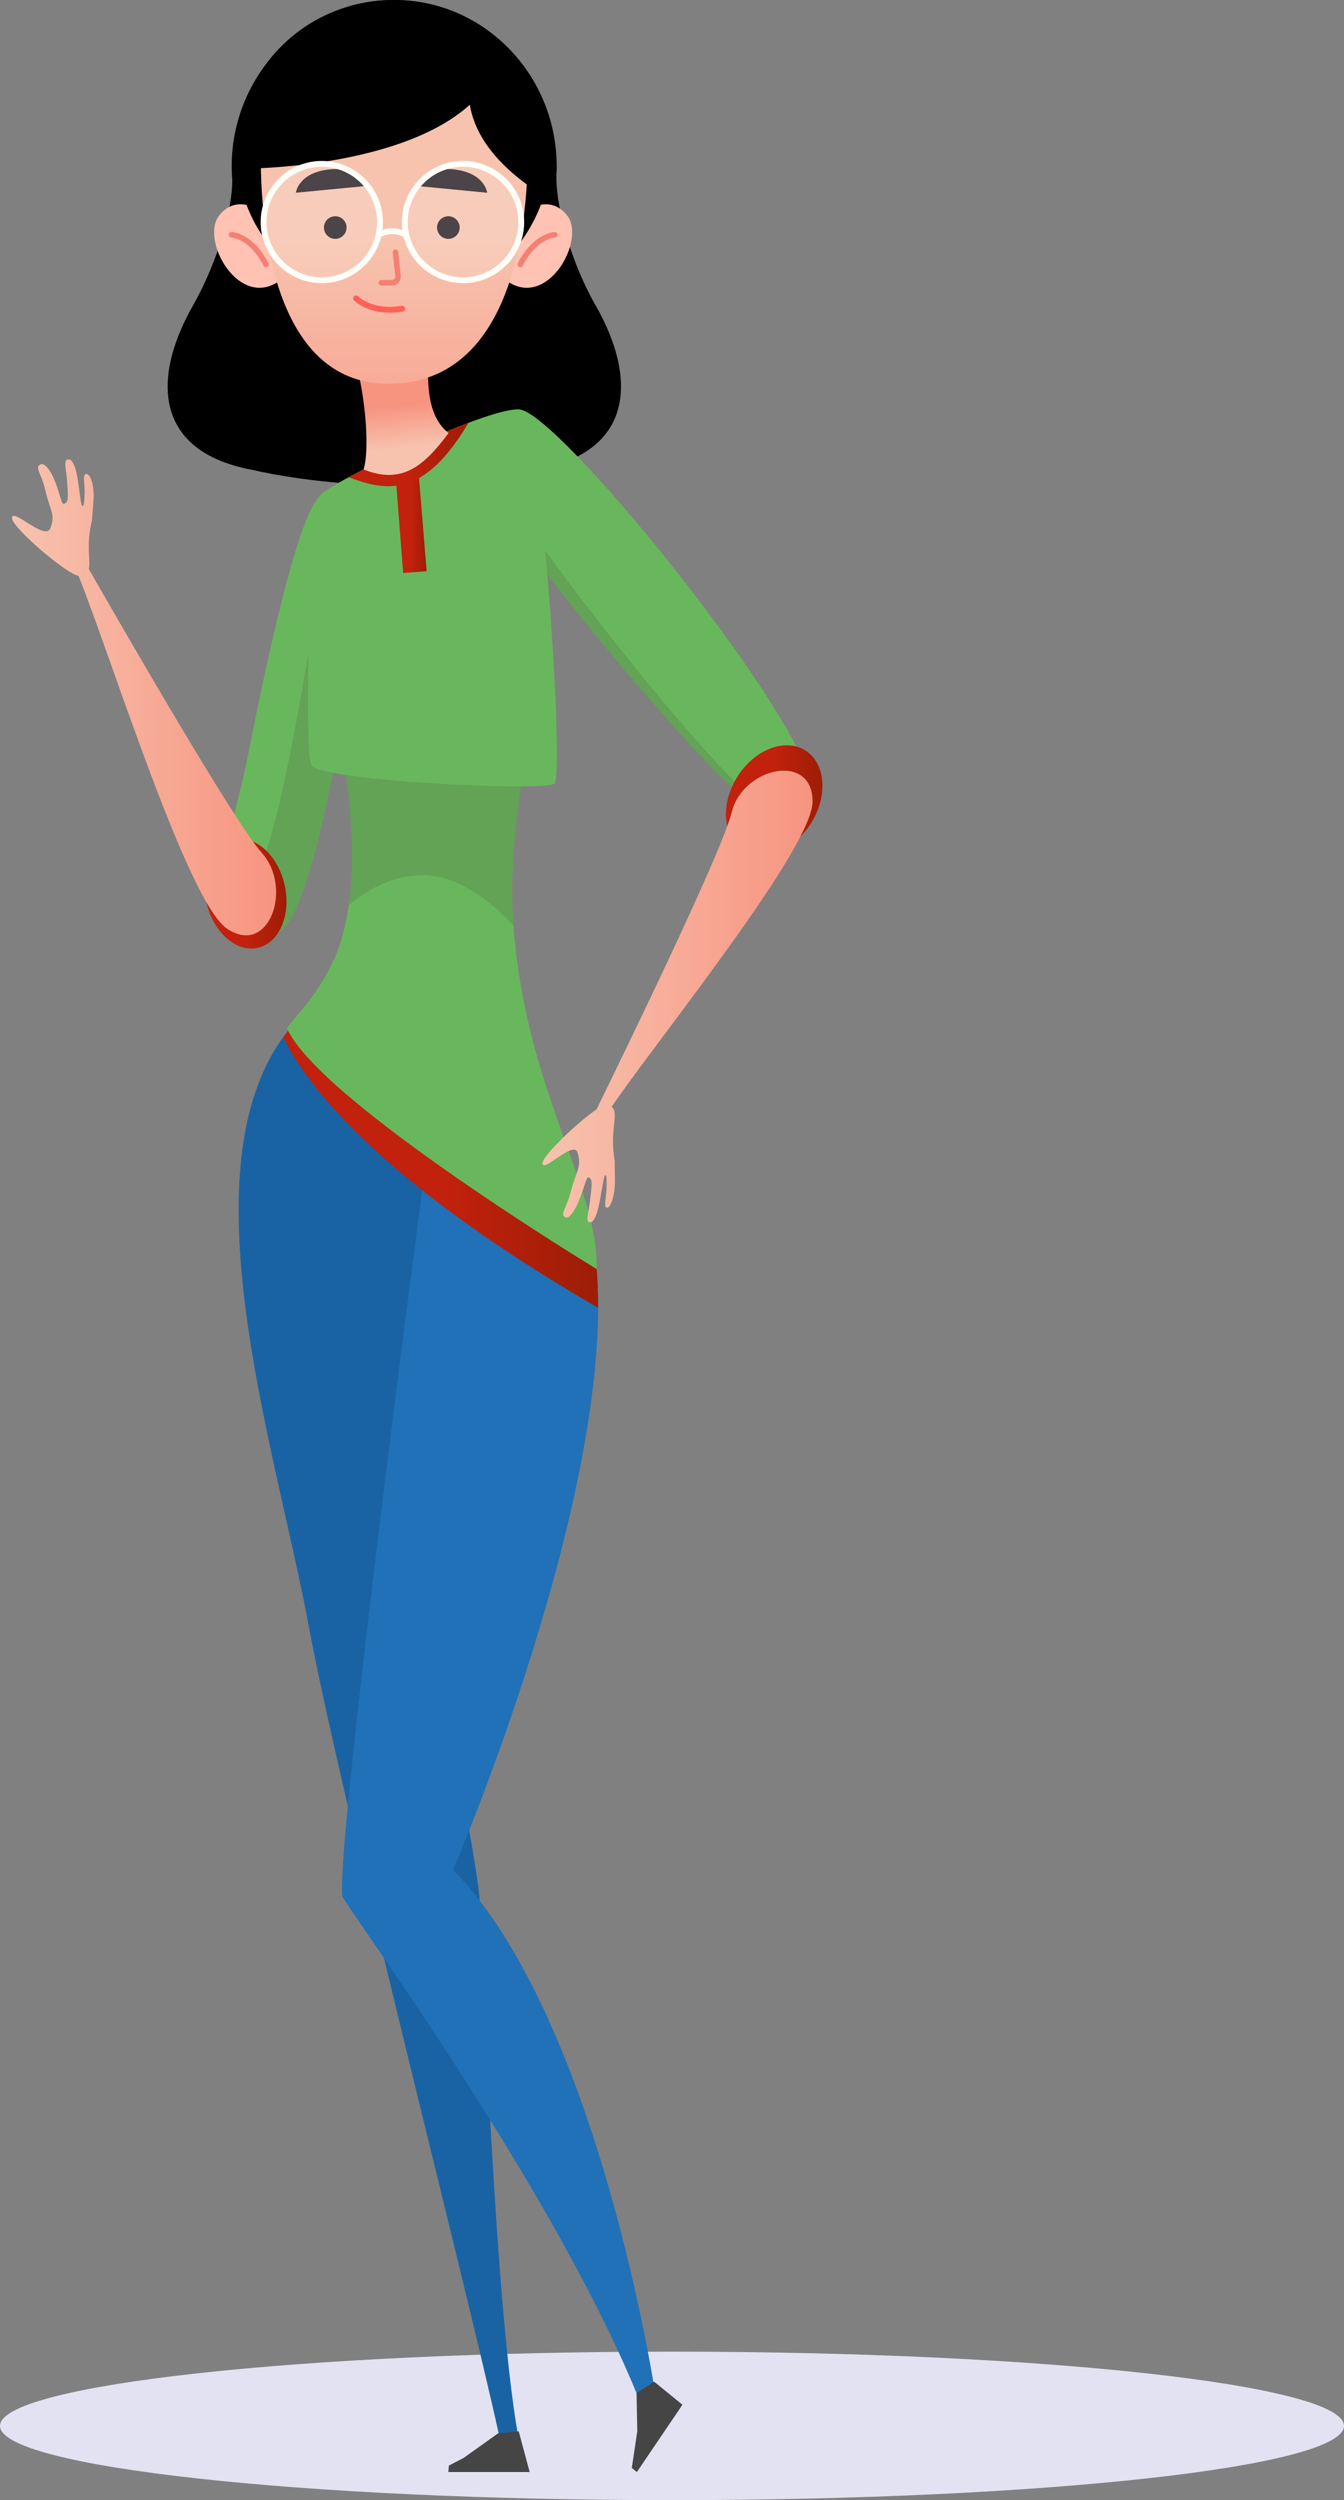 <svg width="335" height="623" viewBox="0 0 335 623" fill="none" xmlns="http://www.w3.org/2000/svg">
<rect x="0" y="0" width="335" height="623" fill="#808080" stroke="none"/>
<path fill-rule="evenodd" clip-rule="evenodd" d="M167.5 586C260.01 586 335 594.287 335 604.5C335 614.713 260.01 623 167.5 623C74.99 623 0 614.723 0 604.5C0 594.277 74.99 586 167.5 586Z" fill="#E2E2F2"/>
<g clip-path="url(#clip0_831_1473)">
<path d="M148.586 76.361C141.062 63.081 138.548 49.469 138.686 44.003C138.714 43.559 138.723 43.116 138.733 42.673C138.77 41.916 138.816 41.5 138.816 41.5H138.76C138.76 18.58 120.625 0 98.255 0C75.886 0 57.75 18.58 57.75 41.5C57.75 42.664 57.805 43.809 57.898 44.954C57.934 50.929 55.097 63.792 47.979 76.361C39.124 91.995 38.181 108.497 55.762 115.146C55.762 115.146 55.855 115.183 55.975 115.219C57.63 115.829 59.432 116.365 61.419 116.799C61.882 116.9 62.334 116.974 62.787 117.057C74.647 119.846 104.005 124.011 131.828 117.399C132.928 117.233 134.028 117.039 135.155 116.789C138.271 116.115 140.951 115.192 143.262 114.084C143.281 114.084 143.299 114.074 143.318 114.065C158.283 106.835 157.007 91.191 148.596 76.342L148.586 76.361Z" fill="black"/>
<path d="M202.726 201.304C200.591 205.044 192.956 205.552 185.625 199.199C171.464 186.935 142.486 149.341 136.181 140.448C126.624 126.947 119.654 102.291 129.35 102.042C139.047 101.792 209.594 189.262 202.726 201.304Z" fill="#69B75C"/>
<path d="M187.419 198.755C173.257 186.492 144.279 148.898 137.975 140.005C129.129 127.492 125.838 128.194 135.368 141.658C141.663 150.551 171.455 186.935 185.616 199.208C191.005 203.871 196.551 204.822 199.962 203.52C196.57 203.973 191.939 202.671 187.419 198.755Z" fill="#62A355"/>
<path d="M57.815 233.376C61.679 236.238 69.508 236.017 73.714 226.487C80.73 210.594 85.157 179.492 86.849 170.119C89.548 155.131 89.548 119.763 80.554 123.06C75.378 124.953 67.881 157.495 62.021 187.212C57.695 209.163 49.718 227.373 57.824 233.366L57.815 233.376Z" fill="#69B75C"/>
<path d="M83.891 123.891C84.436 134.695 79.38 148.372 76.413 165.492C70.996 196.807 65.524 223.255 59.395 222.193C57.602 221.888 56.289 219.404 55.458 215.267C53.748 223.809 53.6 230.254 57.806 233.376C61.669 236.238 69.499 236.017 73.704 226.487C80.72 210.594 85.148 179.492 86.84 170.119C89.15 157.292 89.483 129.552 83.882 123.891H83.891Z" fill="#62A355"/>
<path d="M201.108 206.632C205.998 200.26 206.312 191.839 201.82 187.822C197.318 183.805 189.72 185.707 184.83 192.069C179.94 198.441 179.626 206.863 184.118 210.88C188.62 214.897 196.227 212.995 201.108 206.623V206.632Z" fill="url(#paint0_linear_831_1473)"/>
<path d="M70.922 220.447C69.221 212.986 63.481 207.916 58.11 209.144C52.74 210.372 49.763 217.409 51.464 224.88C53.165 232.341 58.905 237.402 64.275 236.183C69.646 234.955 72.623 227.918 70.922 220.456V220.447Z" fill="url(#paint1_linear_831_1473)"/>
<path d="M65.209 212.459C58.35 204.813 29.76 155.113 22.125 141.778C22.689 139.746 21.339 135.933 22.938 129.635C22.994 128.434 23.169 126.541 23.308 124.666C23.567 121.37 22.633 117.898 21.441 118.11C20.461 118.295 21.237 120.834 21.089 123.226C20.96 125.341 20.978 126.042 20.535 126.098C20.22 126.153 19.952 123.475 19.536 120.511C19.037 116.669 18.141 114.222 16.902 114.49C15.663 114.73 16.625 117.168 16.791 120.733C16.948 123.854 17.161 125.184 15.959 125.553C15.368 125.747 15.062 123.697 13.99 120.696C12.715 117.15 11.106 115.201 10.071 115.737C8.564 116.549 10.284 117.759 11.291 122.118C12.576 127.668 13.87 128.074 12.548 131.629C11.291 134.991 2.685 126.061 3.009 129.219C3.286 131.648 16.588 143.08 19.573 143.486C27.606 163.433 46.685 224.649 56.529 231.372C67.011 238.528 73.14 221.297 65.209 212.459Z" fill="url(#paint2_linear_831_1473)"/>
<path d="M119.552 473.474C118.951 463.464 109.347 416.922 109.347 416.922L117.546 289.171L73.954 254.329C43.958 286.724 68.555 359.778 76.948 405.138C85.351 450.498 121.355 589.525 125.551 612.5H130.358C123.758 587.761 120.153 483.484 119.561 473.474H119.552Z" fill="#1963A4"/>
<path d="M85.351 472.532C85.601 474.314 138.474 545.651 159.623 598.704L163.413 597.014C163.413 597.014 149.391 503.255 112.943 465.939C112.943 465.939 153.615 371.358 148.67 315.609C148.67 315.609 108.063 278.182 107.619 279.53C107.166 280.878 83.549 459.493 85.351 472.532Z" fill="#2071B7"/>
<path d="M149.076 325.887C149.076 322.35 148.965 318.906 148.679 315.609C148.679 315.609 108.072 278.182 107.628 279.53C107.6 279.595 107.526 280.13 107.388 281.054L75.377 255.474L73.871 254.43C72.697 255.705 71.633 257.062 70.626 258.457C75.201 268.218 91.627 292.606 149.076 325.887Z" fill="url(#paint3_linear_831_1473)"/>
<path d="M148.735 316.256C149.188 288.386 117.907 257.33 130.506 185.393L85.509 180.443C85.509 180.443 92.062 218.148 83.706 237.993C79.352 248.336 73.058 253.581 71.551 256.277C79.5 274.257 148.735 316.246 148.735 316.246V316.256Z" fill="#69B75C"/>
<path d="M86.922 225.619C92.542 220.798 98.819 218.092 105.446 218.092C112.86 218.092 120.698 222.83 127.982 230.642C126.993 217.566 128.592 202.089 131.615 184.82L83.918 180.028C83.918 180.028 89.862 205.598 86.913 225.628L86.922 225.619Z" fill="#62A355"/>
<path d="M77.642 190.74C79.805 194.48 135.451 197.315 138.15 195.292C140.849 193.27 134.776 104.701 130.053 102.226C125.329 99.752 81.579 120.169 79.555 123.761C77.531 127.354 75.599 187.194 77.642 190.74Z" fill="#69B75C"/>
<path d="M104.319 117.602L98.689 119.634L100.492 142.785L106.343 142.332L104.319 117.602Z" fill="url(#paint4_linear_831_1473)"/>
<path d="M116.78 105.357C107.185 108.94 94.734 114.693 86.923 118.923C97.128 122.847 106.039 123.401 116.78 105.357Z" fill="url(#paint5_linear_831_1473)"/>
<path d="M111.816 107.896C101.694 100.26 109.717 74.892 109.717 74.892L84.741 79.389C91.045 91.754 92.413 111.812 90.611 116.983C99.817 120.659 105.327 116.679 111.816 107.896Z" fill="url(#paint6_linear_831_1473)"/>
<path d="M132.022 616H111.751L111.89 614.384L115.559 612.482L124.119 606.378L129.295 605.851L132.022 616Z" fill="#454545"/>
<path d="M170.105 599.23L158.745 616L157.479 614.984L158.847 605.851L158.662 596.321L163.043 593.477L170.105 599.23Z" fill="#454545"/>
<path d="M153.217 289.272C151.858 281.321 154.437 277.286 152.45 275.799C164.226 258.577 202.633 211.213 202.541 199.651C202.439 187.295 185.061 191.275 182.381 202.421C179.949 212.515 153.633 266.352 148.688 276.446C144.121 279.53 135.571 287.666 135.257 289.688C134.785 292.883 143.04 283.852 143.983 287.25C144.981 290.833 143.789 291.249 142.31 296.863C141.154 301.277 139.537 302.487 140.849 303.318C141.755 303.863 143.317 301.887 144.657 298.313C145.794 295.275 146.192 293.206 146.71 293.4C147.773 293.77 147.504 295.127 147.181 298.276C146.82 301.887 145.822 304.343 146.922 304.592C148.031 304.86 148.974 302.376 149.64 298.507C150.185 295.515 150.583 292.8 150.86 292.855C151.257 292.911 151.202 293.622 151.193 295.755C151.193 298.174 150.352 300.742 151.22 300.926C152.274 301.139 153.309 297.639 153.272 294.305C153.254 292.412 153.199 290.501 153.217 289.282V289.272Z" fill="url(#paint7_linear_831_1473)"/>
<path d="M65.21 52.766C65.21 52.766 59.137 48.047 54.654 53.653C49.745 59.785 59.737 77.672 70.044 69.702L65.21 52.766Z" fill="#FFC2B3"/>
<path d="M66.3 66.581C66.05 66.581 65.801 66.443 65.681 66.203C62.242 59.517 57.861 59.203 57.676 59.194C57.297 59.175 57.001 58.852 57.019 58.464C57.038 58.085 57.334 57.771 57.74 57.808C57.953 57.808 63.083 58.122 66.919 65.575C67.095 65.916 66.956 66.332 66.624 66.507C66.522 66.563 66.411 66.581 66.309 66.581H66.3Z" fill="#F48073"/>
<path d="M130.774 52.766C130.774 52.766 136.847 48.047 141.33 53.653C146.238 59.785 136.246 77.672 125.939 69.702L130.774 52.766Z" fill="#FFC2B3"/>
<path d="M129.683 66.581C129.572 66.581 129.471 66.553 129.369 66.507C129.027 66.332 128.898 65.916 129.073 65.575C132.9 58.122 138.03 57.818 138.252 57.808C138.594 57.79 138.955 58.085 138.973 58.473C138.992 58.852 138.696 59.175 138.317 59.194C138.123 59.203 133.741 59.526 130.312 66.203C130.192 66.443 129.942 66.581 129.693 66.581H129.683Z" fill="#F48073"/>
<path d="M98.126 76.037C119.68 76.037 137.152 59.016 137.152 38.019C137.152 17.021 119.68 0 98.126 0C76.572 0 59.1 17.021 59.1 38.019C59.1 59.016 76.572 76.037 98.126 76.037Z" fill="black"/>
<path d="M65.145 33.771C65.145 33.771 61.032 95.633 96.786 95.633C135.452 95.633 131.394 33.771 131.394 33.771C131.394 33.771 131.172 7.332 97.969 7.332C67.53 7.332 65.145 33.771 65.145 33.771Z" fill="url(#paint8_linear_831_1473)"/>
<path d="M119.959 12.171C119.959 12.171 106.935 30.105 134.278 48.029C134.278 48.029 134.768 18.257 119.959 12.171Z" fill="black"/>
<path d="M97.682 71.152H95.038C94.659 71.152 94.345 70.838 94.345 70.46C94.345 70.081 94.659 69.767 95.038 69.767H97.682C97.922 69.767 98.144 69.665 98.301 69.49C98.458 69.315 98.532 69.084 98.514 68.844L97.894 62.934C97.857 62.555 98.135 62.213 98.514 62.176C98.893 62.139 99.235 62.416 99.272 62.795L99.891 68.705C99.956 69.333 99.752 69.961 99.327 70.423C98.902 70.894 98.301 71.162 97.672 71.162L97.682 71.152Z" fill="#F48073"/>
<path d="M86.306 57.345C86.662 55.831 85.722 54.315 84.206 53.959C82.69 53.604 81.173 54.543 80.817 56.057C80.46 57.571 81.401 59.087 82.916 59.443C84.432 59.799 85.95 58.86 86.306 57.345Z" fill="#2B232A"/>
<path d="M114.555 57.028C114.734 55.482 113.626 54.084 112.079 53.905C110.533 53.726 109.133 54.833 108.954 56.378C108.774 57.923 109.883 59.321 111.429 59.501C112.976 59.68 114.375 58.573 114.555 57.028Z" fill="#2B232A"/>
<path d="M73.741 48.029L91.489 46.321C91.489 46.321 89.797 41.417 82.144 42.211C74.314 43.024 73.751 48.02 73.751 48.02L73.741 48.029Z" fill="#2B232A"/>
<path d="M121.438 48.029L103.69 46.321C103.69 46.321 105.382 41.417 113.036 42.211C120.865 43.024 121.429 48.02 121.429 48.02L121.438 48.029Z" fill="#2B232A"/>
<path d="M97.155 77.921C91.313 77.921 88.383 75.012 88.245 74.865C87.958 74.578 87.967 74.117 88.254 73.84C88.54 73.562 89.002 73.562 89.28 73.84C89.428 73.987 92.94 77.413 100.132 76.204C100.529 76.139 100.908 76.407 100.973 76.804C101.038 77.201 100.77 77.579 100.372 77.644C99.217 77.838 98.135 77.921 97.146 77.921H97.155Z" fill="#FF6058"/>
<path d="M62.011 41.999C62.011 41.999 115.836 41.722 124.461 15.108C124.461 15.108 111.094 -2.807 86.377 4.553C61.669 11.913 62.011 41.999 62.011 41.999Z" fill="black"/>
<path d="M80.211 70.561C71.809 70.561 64.969 63.728 64.969 55.333C64.969 46.939 71.809 40.106 80.211 40.106C88.614 40.106 95.454 46.939 95.454 55.333C95.454 63.728 88.614 70.561 80.211 70.561ZM80.211 41.565C72.613 41.565 66.429 47.743 66.429 55.333C66.429 62.924 72.613 69.102 80.211 69.102C87.81 69.102 93.994 62.924 93.994 55.333C93.994 47.743 87.81 41.565 80.211 41.565Z" fill="#FFFFF9"/>
<path opacity="0.15" d="M84.349 69.232C92.03 66.947 96.404 58.873 94.117 51.199C91.829 43.525 83.748 39.156 76.066 41.441C68.385 43.726 64.011 51.799 66.298 59.473C68.585 67.148 76.667 71.517 84.349 69.232Z" fill="#FFFFF9"/>
<path opacity="0.15" d="M129.718 57.756C131.059 49.862 125.74 42.377 117.838 41.037C109.936 39.698 102.443 45.011 101.103 52.906C99.762 60.8 105.081 68.285 112.983 69.625C120.885 70.964 128.378 65.651 129.718 57.756Z" fill="#FFFFF9"/>
<path d="M115.412 70.561C107.009 70.561 100.169 63.728 100.169 55.333C100.169 46.939 107.009 40.106 115.412 40.106C123.814 40.106 130.654 46.939 130.654 55.333C130.654 63.728 123.814 70.561 115.412 70.561ZM115.412 41.565C107.813 41.565 101.629 47.743 101.629 55.333C101.629 62.924 107.813 69.102 115.412 69.102C123.01 69.102 129.194 62.924 129.194 55.333C129.194 47.743 123.01 41.565 115.412 41.565Z" fill="#FFFFF9"/>
<path d="M94.566 59.24L93.772 58.021C93.929 57.919 97.765 55.472 101.666 58.021L100.871 59.24C97.774 57.217 94.696 59.157 94.566 59.24Z" fill="#FFFFF9"/>
</g>
<defs>
<linearGradient id="paint0_linear_831_1473" x1="180.948" y1="199.346" x2="205" y2="199.346" gradientUnits="userSpaceOnUse">
<stop stop-color="#C1210D"/>
<stop offset="0.52" stop-color="#C1210D"/>
<stop offset="1" stop-color="#9D1D06"/>
</linearGradient>
<linearGradient id="paint1_linear_831_1473" x1="50.983" y1="222.654" x2="71.402" y2="222.654" gradientUnits="userSpaceOnUse">
<stop stop-color="#C1210D"/>
<stop offset="0.52" stop-color="#C1210D"/>
<stop offset="1" stop-color="#9D1D06"/>
</linearGradient>
<linearGradient id="paint2_linear_831_1473" x1="3" y1="173.776" x2="68.823" y2="173.776" gradientUnits="userSpaceOnUse">
<stop stop-color="#F7C3AF"/>
<stop offset="1" stop-color="#F79480"/>
</linearGradient>
<linearGradient id="paint3_linear_831_1473" x1="70.626" y1="290.159" x2="149.076" y2="290.159" gradientUnits="userSpaceOnUse">
<stop stop-color="#C1210D"/>
<stop offset="0.52" stop-color="#C1210D"/>
<stop offset="1" stop-color="#9D1D06"/>
</linearGradient>
<linearGradient id="paint4_linear_831_1473" x1="98.689" y1="130.189" x2="106.343" y2="130.189" gradientUnits="userSpaceOnUse">
<stop stop-color="#C1210D"/>
<stop offset="0.52" stop-color="#C1210D"/>
<stop offset="1" stop-color="#9D1D06"/>
</linearGradient>
<linearGradient id="paint5_linear_831_1473" x1="86.923" y1="113.253" x2="116.78" y2="113.253" gradientUnits="userSpaceOnUse">
<stop stop-color="#C1210D"/>
<stop offset="0.52" stop-color="#C1210D"/>
<stop offset="1" stop-color="#9D1D06"/>
</linearGradient>
<linearGradient id="paint6_linear_831_1473" x1="101.075" y1="111.683" x2="99.903" y2="101.118" gradientUnits="userSpaceOnUse">
<stop stop-color="#F7C3AF"/>
<stop offset="1" stop-color="#F79480"/>
</linearGradient>
<linearGradient id="paint7_linear_831_1473" x1="135.229" y1="248.326" x2="202.541" y2="248.326" gradientUnits="userSpaceOnUse">
<stop stop-color="#F7C3AF"/>
<stop offset="1" stop-color="#F79480"/>
</linearGradient>
<linearGradient id="paint8_linear_831_1473" x1="98.255" y1="59.757" x2="98.255" y2="131.158" gradientUnits="userSpaceOnUse">
<stop stop-color="#F7C3AF"/>
<stop offset="1" stop-color="#F79480"/>
</linearGradient>
<clipPath id="clip0_831_1473">
<rect width="202" height="616" fill="white" transform="translate(3)"/>
</clipPath>
</defs>
</svg>
